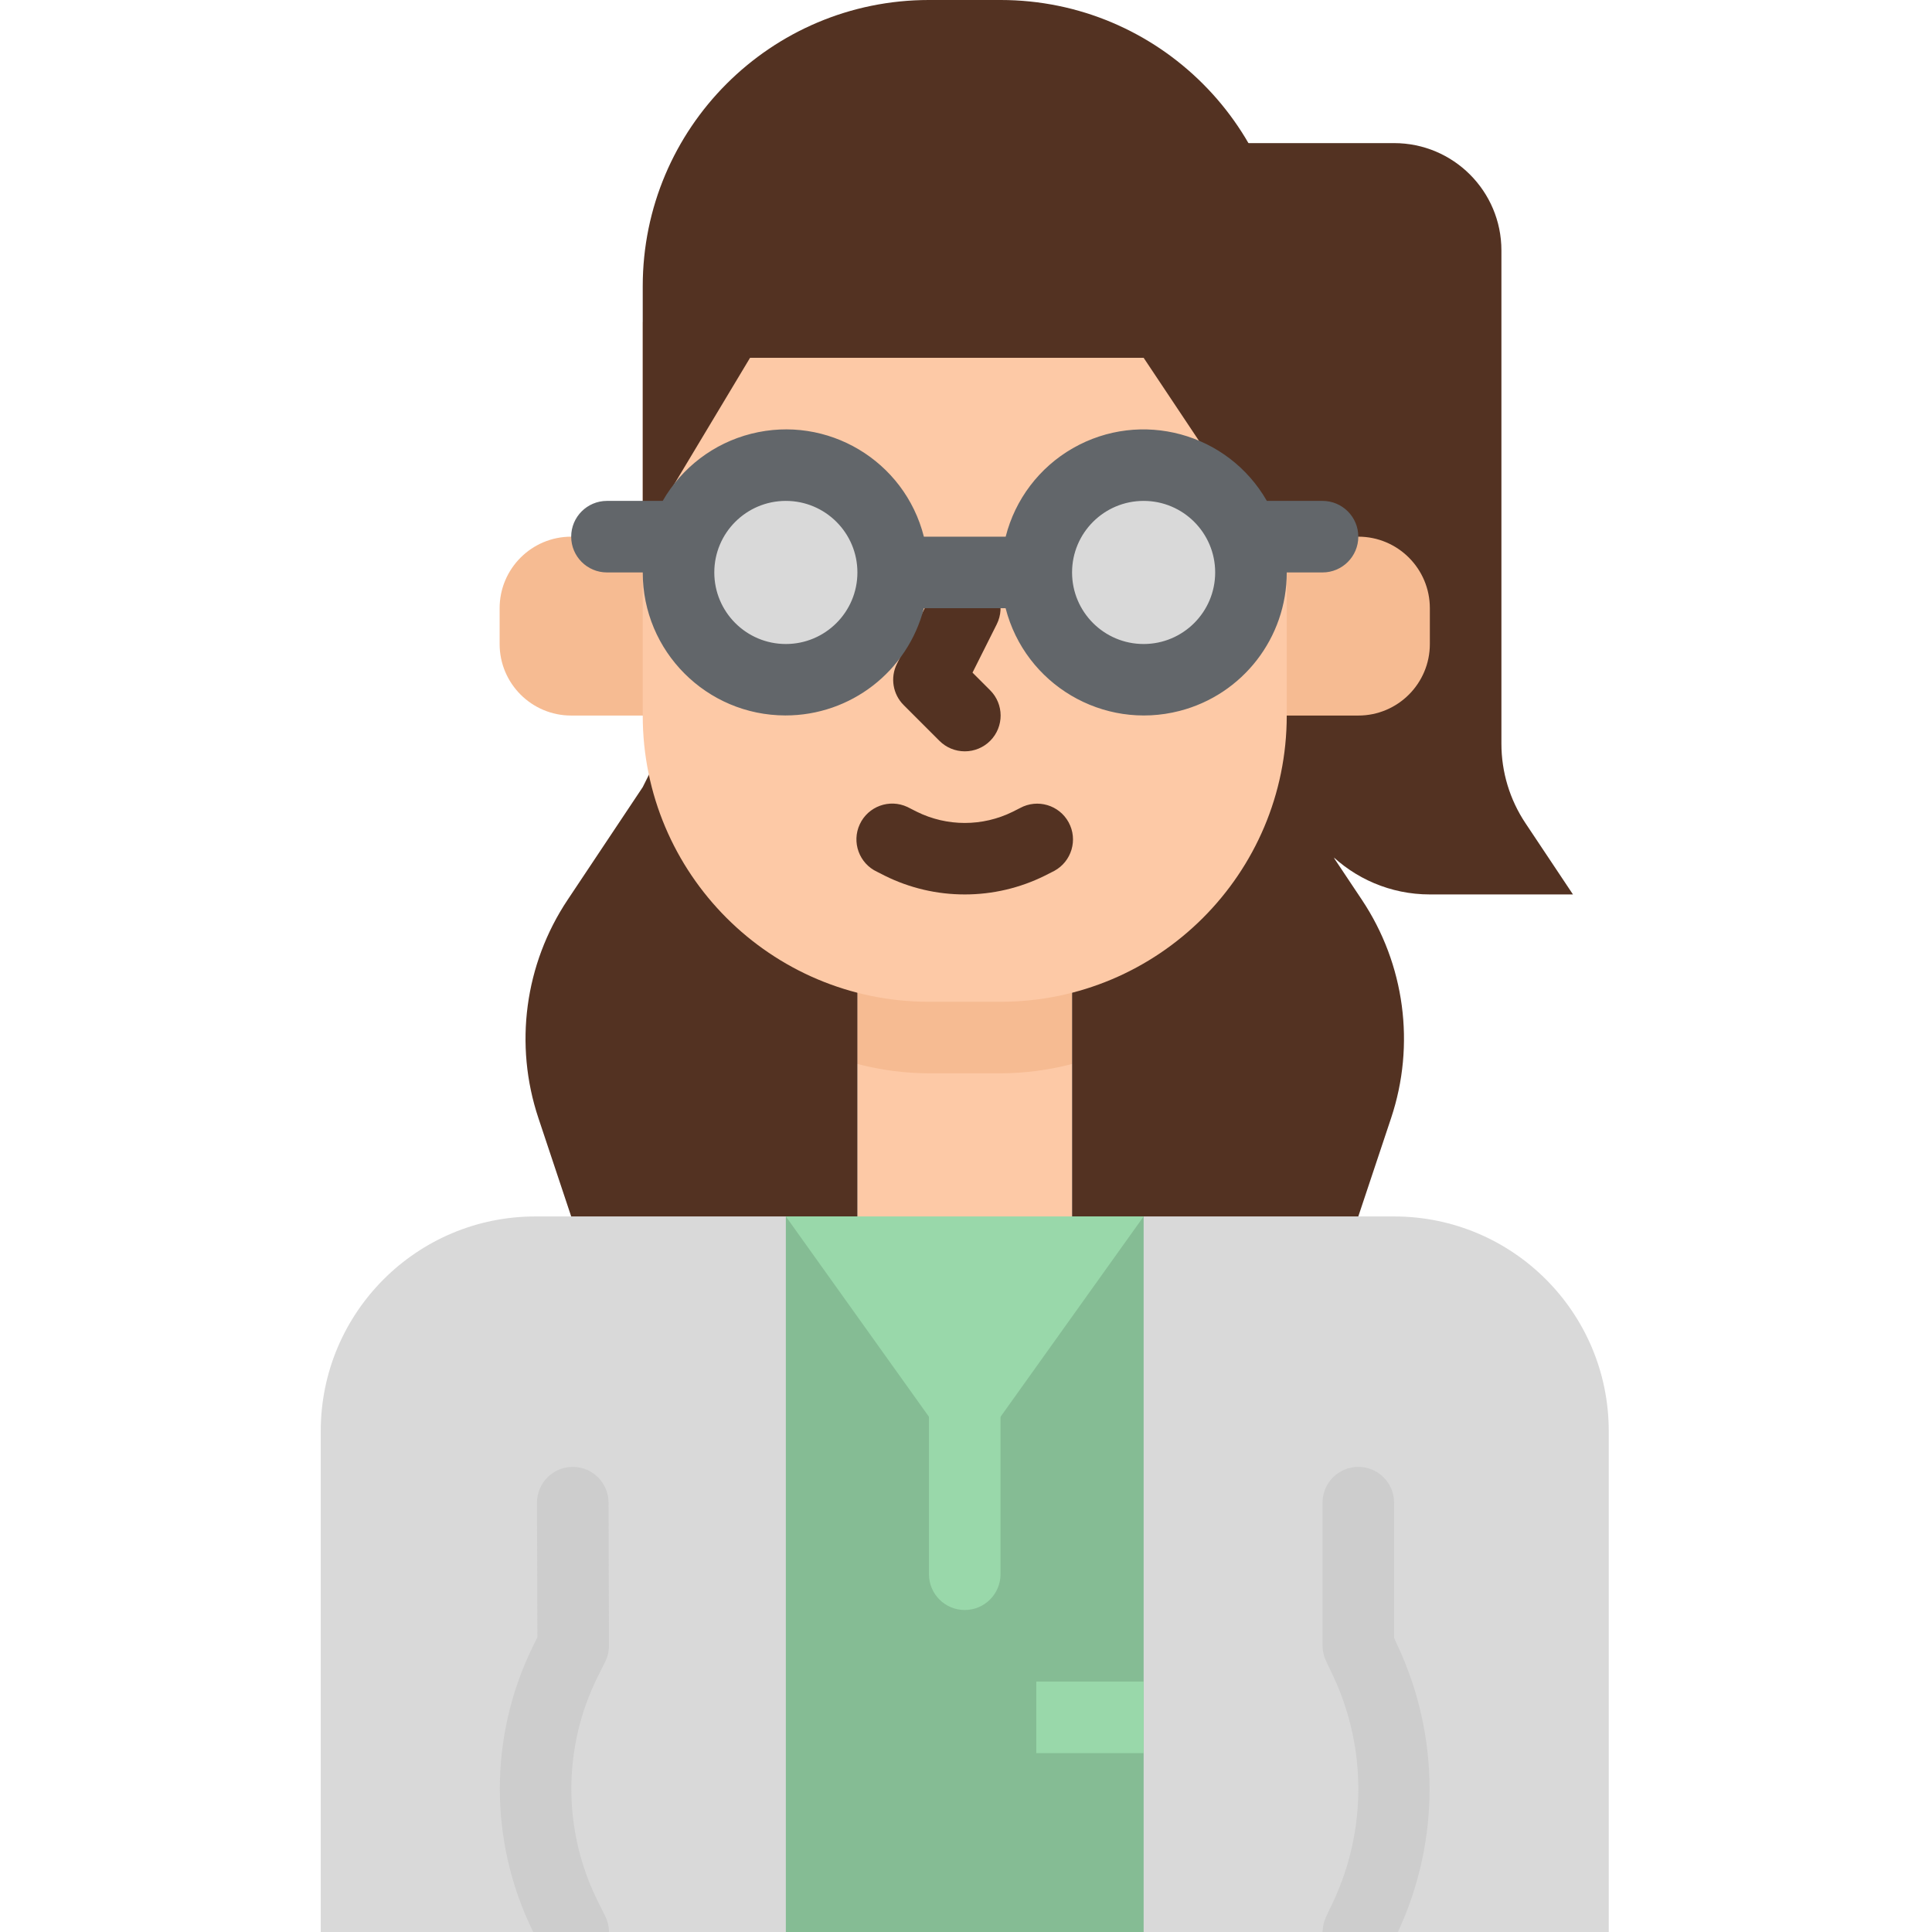 <svg height="512pt" viewBox="-85 0 512 512" width="512pt" xmlns="http://www.w3.org/2000/svg"><path d="m331.852 237.035h-37.926c-20.945 0-37.926-16.977-37.926-37.926v-94.812h-9.48l-18.965-66.371h56.891c15.707 0 28.445 12.734 28.445 28.445v130.738c0 7.488 2.215 14.809 6.371 21.039zm0 0" fill="#533222"/><path d="m56.891 322.371h227.555c31.418 0 56.887 25.469 56.887 56.887v132.742h-341.332v-132.742c0-31.418 25.469-56.887 56.891-56.887zm0 0" fill="#d9d9d9"/><path d="m123.258 322.371h94.816v189.629h-94.816zm0 0" fill="#85bc94"/><path d="m142.223 256h56.887v75.852h-56.887zm0 0" fill="#fdc9a6"/><path d="m142.223 281.961c6.191 1.625 12.562 2.461 18.961 2.484h18.965c6.398-.023 12.773-.859 18.961-2.484v-25.961h-56.887zm0 0" fill="#f6bb92"/><path d="m66.371 189.629h28.445v-47.406h-28.445c-10.473 0-18.965 8.488-18.965 18.961v9.484c0 10.473 8.492 18.961 18.965 18.961zm0 0" fill="#f6bb92"/><path d="m85.332 208.594-19.91 29.875c-11.371 17.051-14.227 38.398-7.738 57.836l8.688 26.066h75.852v-66.371l-28.445-9.48-18.961-56.891zm0 0" fill="#533222"/><path d="m265.48 208.594 3.16 18.961 7.281 10.914c11.371 17.051 14.223 38.398 7.734 57.836l-8.691 26.066h-75.852v-75.852h28.441l28.445-66.371zm0 0" fill="#533222"/><path d="m274.965 189.629h-28.445l9.48-47.406h18.965c10.473 0 18.961 8.488 18.961 18.961v9.484c0 10.473-8.488 18.961-18.961 18.961zm0 0" fill="#f6bb92"/><path d="m256 85.332v104.297c0 41.891-33.961 75.852-75.852 75.852h-18.965c-41.891 0-75.852-33.961-75.852-75.852v-104.297zm0 0" fill="#fdc9a6"/><path d="m170.668 237.035c-7.355.008-14.609-1.691-21.191-4.965l-2.039-1.035c-4.746-2.211-6.801-7.855-4.586-12.598 2.211-4.746 7.852-6.801 12.598-4.59.176.082.352.172.52.262l2 1.016c8.008 3.957 17.402 3.957 25.41 0l1.965-.996c4.602-2.5 10.359-.797 12.859 3.805 2.5 4.602.793 10.359-3.805 12.859-.172.09-.344.18-.52.262l-2.004 1.016c-6.59 3.27-13.852 4.969-21.207 4.965zm0 0" fill="#533222"/><path d="m170.668 199.109c-2.516 0-4.926-.996-6.703-2.777l-9.484-9.48c-2.887-2.883-3.602-7.293-1.781-10.941l9.48-18.965c2.344-4.684 8.039-6.586 12.727-4.246 4.688 2.34 6.586 8.039 4.246 12.723l-6.43 12.828 4.648 4.648c3.719 3.688 3.742 9.691.055 13.41-1.789 1.801-4.223 2.809-6.758 2.801zm0 0" fill="#533222"/><path d="m151.703 151.703c0 15.711-12.734 28.445-28.445 28.445-15.707 0-28.441-12.734-28.441-28.445 0-15.707 12.734-28.445 28.441-28.445 15.711 0 28.445 12.738 28.445 28.445zm0 0" fill="#d9d9d9"/><path d="m246.52 151.703c0 15.711-12.734 28.445-28.445 28.445-15.711 0-28.445-12.734-28.445-28.445 0-15.707 12.734-28.445 28.445-28.445 15.711 0 28.445 12.738 28.445 28.445zm0 0" fill="#d9d9d9"/><g fill="#99d8aa"><path d="m123.258 322.371 47.41 66.371 47.406-66.371zm0 0"/><path d="m189.629 445.629h28.445v18.965h-28.445zm0 0"/><path d="m170.668 426.668c-5.238 0-9.484-4.246-9.484-9.484v-47.406c0-5.234 4.246-9.48 9.484-9.48 5.234 0 9.48 4.246 9.48 9.48v47.406c0 5.238-4.246 9.484-9.48 9.484zm0 0"/></g><path d="m265.48 94.816v-18.965h-9.48c0-41.891-33.961-75.852-75.852-75.852h-18.965c-41.891 0-75.852 33.961-75.852 75.852v66.371l28.445-47.406h104.297l37.926 56.887v-18.961h9.48zm0 0" fill="#533222"/><path d="m265.48 132.742h-14.75c-10.352-18.055-33.375-24.301-51.43-13.953-8.859 5.078-15.277 13.535-17.785 23.434h-21.676c-5.113-20.172-25.609-32.383-45.781-27.27-9.898 2.508-18.355 8.93-23.434 17.789h-14.773c-5.234 0-9.48 4.242-9.48 9.48 0 5.234 4.246 9.48 9.48 9.48h9.484c-.027 20.906 16.898 37.871 37.801 37.898 17.289.02 32.395-11.676 36.703-28.418h21.656c5.211 20.246 25.844 32.434 46.09 27.223 16.742-4.309 28.438-19.414 28.414-36.703h9.484c5.234 0 9.48-4.246 9.48-9.48 0-5.238-4.246-9.48-9.484-9.48zm-142.223 37.926c-10.473 0-18.961-8.492-18.961-18.965s8.488-18.961 18.961-18.961c10.473 0 18.965 8.488 18.965 18.961s-8.492 18.965-18.965 18.965zm94.816 0c-10.473 0-18.965-8.492-18.965-18.965s8.492-18.961 18.965-18.961c10.473 0 18.961 8.488 18.961 18.961s-8.488 18.965-18.961 18.965zm0 0" fill="#62666a"/><path d="m76.375 511.781c-.031-1.398-.371-2.77-.996-4.02l-2-4c-9.293-18.699-9.293-40.668 0-59.363l2-4.012c.66-1.312 1.004-2.766 1.004-4.238l-.113-37.984c-.031-5.211-4.27-9.422-9.48-9.422-5.238 0-9.484 4.242-9.484 9.48v.055l.113 35.633-1.004 2.012c-11.902 23.953-11.941 52.09-.105 76.078h20.074zm0 0" fill="#cdcdcd"/><path d="m266.43 507.941c-.543 1.148-.852 2.391-.902 3.66l-.047.398h19.98c11.207-24.047 11.184-51.824-.066-75.852l-.949-2.086v-35.84c0-5.238-4.246-9.48-9.48-9.48-5.238 0-9.484 4.242-9.484 9.48v37.926c.016 1.406.34 2.793.949 4.059l1.898 4.012c8.859 18.926 8.859 40.805 0 59.73zm0 0" fill="#cdcdcd"/></svg>